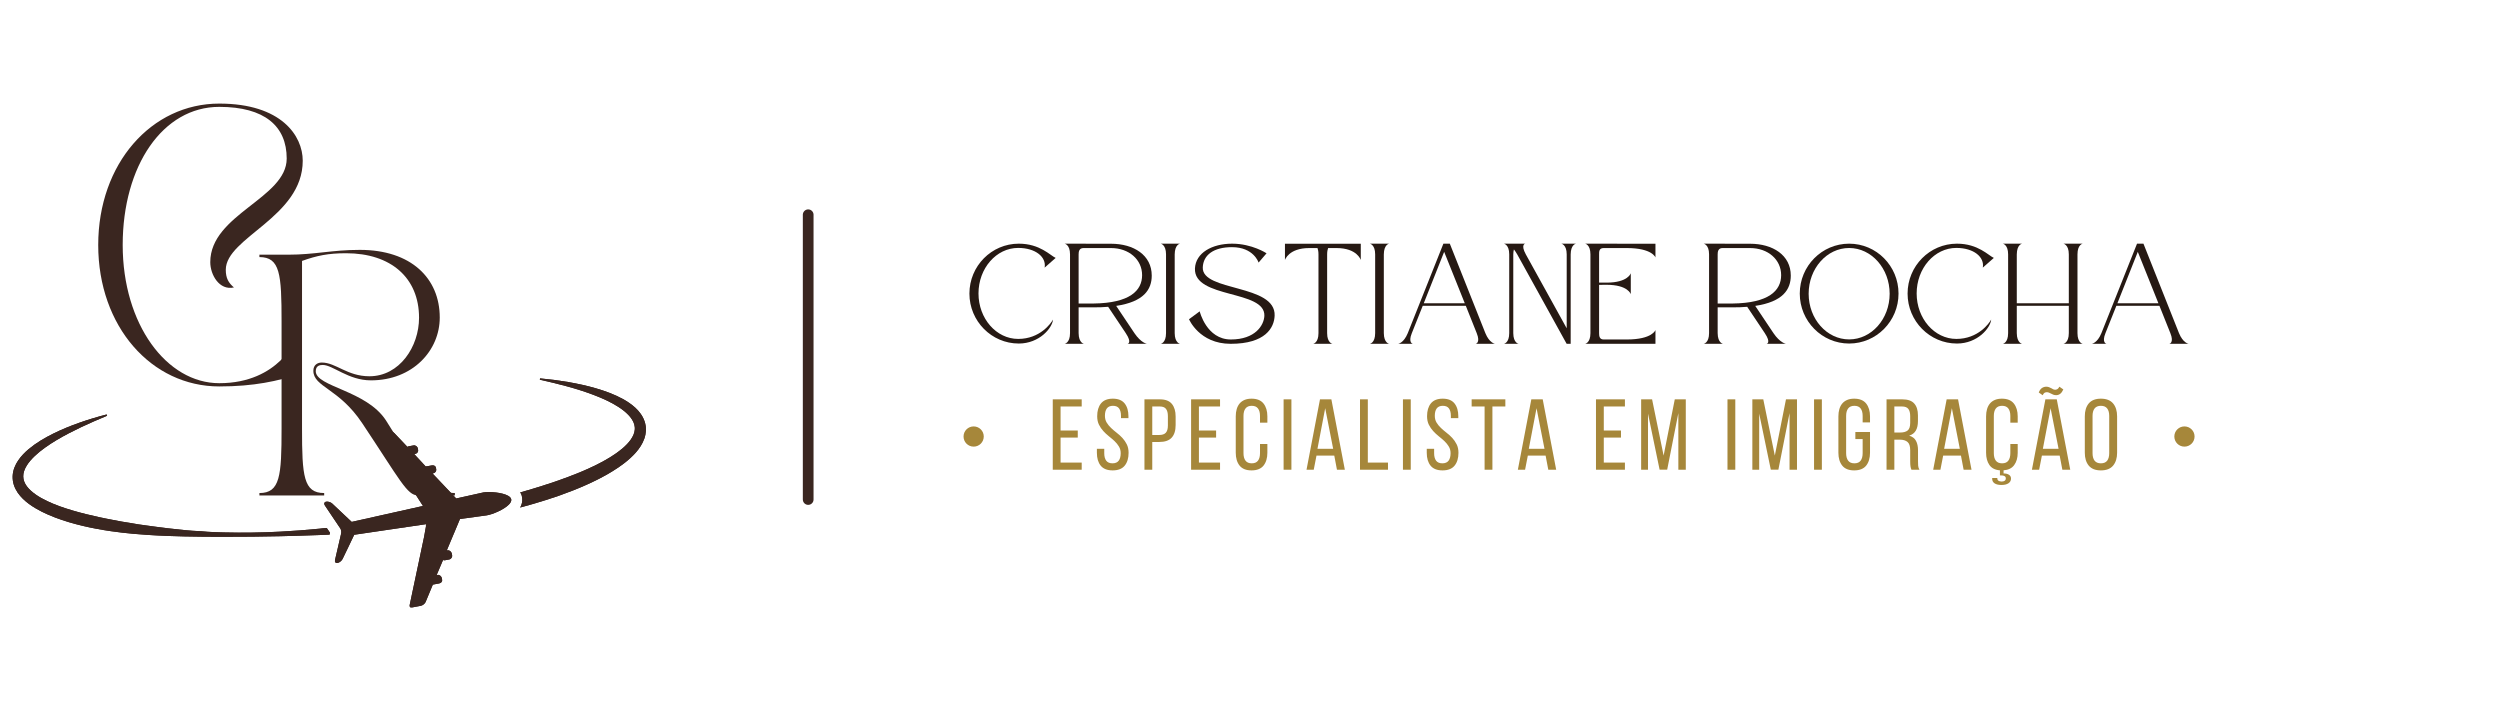 <svg xmlns="http://www.w3.org/2000/svg" xmlns:xlink="http://www.w3.org/1999/xlink" width="700" zoomAndPan="magnify" viewBox="0 0 525 150" height="200" preserveAspectRatio="xMidYMid meet" version="1.0"><defs><g/><clipPath id="15b740c152"><path d="M 42 109 L 43 109 L 43 110 L 42 110 Z M 42 109 " clip-rule="nonzero"/></clipPath><clipPath id="e67820fb36"><path d="M 6.938 65.32 L 136.699 82.469 L 129.727 135.223 L -0.035 118.074 Z M 6.938 65.32 " clip-rule="nonzero"/></clipPath><clipPath id="4ec84ae11f"><path d="M 6.938 65.32 L 136.699 82.469 L 129.727 135.223 L -0.035 118.074 Z M 6.938 65.32 " clip-rule="nonzero"/></clipPath><clipPath id="22850fa760"><path d="M 109 79 L 136 79 L 136 107 L 109 107 Z M 109 79 " clip-rule="nonzero"/></clipPath><clipPath id="07673c6d7a"><path d="M 6.938 65.32 L 136.699 82.469 L 129.727 135.223 L -0.035 118.074 Z M 6.938 65.32 " clip-rule="nonzero"/></clipPath><clipPath id="ba52e36608"><path d="M 6.938 65.32 L 136.699 82.469 L 129.727 135.223 L -0.035 118.074 Z M 6.938 65.32 " clip-rule="nonzero"/></clipPath><clipPath id="5af4ae6a27"><path d="M 112.254 79.238 L 136.844 82.488 L 133.207 110.02 L 108.617 106.77 Z M 112.254 79.238 " clip-rule="nonzero"/></clipPath><clipPath id="4b74de2cf4"><path d="M 112.254 79.238 L 136.711 82.469 L 133.074 110 L 108.617 106.77 Z M 112.254 79.238 " clip-rule="nonzero"/></clipPath><clipPath id="06e4831b88"><path d="M 2 87 L 70 87 L 70 113 L 2 113 Z M 2 87 " clip-rule="nonzero"/></clipPath><clipPath id="e9fe42497b"><path d="M 6.938 65.32 L 136.699 82.469 L 129.727 135.223 L -0.035 118.074 Z M 6.938 65.32 " clip-rule="nonzero"/></clipPath><clipPath id="cb67a7be39"><path d="M 6.938 65.32 L 136.699 82.469 L 129.727 135.223 L -0.035 118.074 Z M 6.938 65.32 " clip-rule="nonzero"/></clipPath><clipPath id="ddcc814f29"><path d="M 109 79 L 136 79 L 136 107 L 109 107 Z M 109 79 " clip-rule="nonzero"/></clipPath><clipPath id="ccedbf9579"><path d="M 6.938 65.32 L 136.699 82.469 L 129.727 135.223 L -0.035 118.074 Z M 6.938 65.32 " clip-rule="nonzero"/></clipPath><clipPath id="c6818ceef9"><path d="M 6.938 65.32 L 136.699 82.469 L 129.727 135.223 L -0.035 118.074 Z M 6.938 65.32 " clip-rule="nonzero"/></clipPath><clipPath id="ab6f8d91a9"><path d="M 112.254 79.238 L 136.844 82.488 L 133.207 110.02 L 108.617 106.77 Z M 112.254 79.238 " clip-rule="nonzero"/></clipPath><clipPath id="0c8bbc1543"><path d="M 112.254 79.238 L 136.711 82.469 L 133.074 110 L 108.617 106.77 Z M 112.254 79.238 " clip-rule="nonzero"/></clipPath><clipPath id="7e233eaa28"><path d="M 2 87 L 70 87 L 70 113 L 2 113 Z M 2 87 " clip-rule="nonzero"/></clipPath><clipPath id="46f288634c"><path d="M 6.938 65.32 L 136.699 82.469 L 129.727 135.223 L -0.035 118.074 Z M 6.938 65.32 " clip-rule="nonzero"/></clipPath><clipPath id="1f00037736"><path d="M 6.938 65.32 L 136.699 82.469 L 129.727 135.223 L -0.035 118.074 Z M 6.938 65.32 " clip-rule="nonzero"/></clipPath><clipPath id="ed880a57f1"><path d="M 88 129 L 89 129 L 89 130 L 88 130 Z M 88 129 " clip-rule="nonzero"/></clipPath><clipPath id="12f99f8b00"><path d="M 6.938 65.32 L 136.699 82.469 L 129.727 135.223 L -0.035 118.074 Z M 6.938 65.32 " clip-rule="nonzero"/></clipPath><clipPath id="7eac2b7367"><path d="M 6.938 65.32 L 136.699 82.469 L 129.727 135.223 L -0.035 118.074 Z M 6.938 65.32 " clip-rule="nonzero"/></clipPath><clipPath id="910ee5123f"><path d="M 88.492 129.402 L 88.758 129.438 L 88.723 129.707 L 88.457 129.672 Z M 88.492 129.402 " clip-rule="nonzero"/></clipPath><clipPath id="5b0ecf445b"><path d="M 88.492 129.402 L 88.758 129.438 L 88.742 129.555 L 88.477 129.52 Z M 88.492 129.402 " clip-rule="nonzero"/></clipPath><clipPath id="e8eb707e5d"><path d="M 68 90 L 108 90 L 108 128 L 68 128 Z M 68 90 " clip-rule="nonzero"/></clipPath><clipPath id="74d0a29cd0"><path d="M 6.938 65.32 L 136.699 82.469 L 129.727 135.223 L -0.035 118.074 Z M 6.938 65.32 " clip-rule="nonzero"/></clipPath><clipPath id="8dfc5b791c"><path d="M 6.938 65.32 L 136.699 82.469 L 129.727 135.223 L -0.035 118.074 Z M 6.938 65.32 " clip-rule="nonzero"/></clipPath><clipPath id="bd84569cdb"><path d="M 202.344 89.547 L 206.59 89.547 L 206.59 93.793 L 202.344 93.793 Z M 202.344 89.547 " clip-rule="nonzero"/></clipPath><clipPath id="5ce8d9439e"><path d="M 204.469 89.547 C 203.293 89.547 202.344 90.496 202.344 91.668 C 202.344 92.844 203.293 93.793 204.469 93.793 C 205.641 93.793 206.59 92.844 206.59 91.668 C 206.59 90.496 205.641 89.547 204.469 89.547 Z M 204.469 89.547 " clip-rule="nonzero"/></clipPath><clipPath id="287013cfaa"><path d="M 456.609 89.547 L 460.859 89.547 L 460.859 93.793 L 456.609 93.793 Z M 456.609 89.547 " clip-rule="nonzero"/></clipPath><clipPath id="63ddb43b09"><path d="M 458.734 89.547 C 457.562 89.547 456.609 90.496 456.609 91.668 C 456.609 92.844 457.562 93.793 458.734 93.793 C 459.906 93.793 460.859 92.844 460.859 91.668 C 460.859 90.496 459.906 89.547 458.734 89.547 Z M 458.734 89.547 " clip-rule="nonzero"/></clipPath></defs><path stroke-linecap="round" transform="matrix(0, -0.75, 0.75, 0, 168.594, 106.025)" fill="none" stroke-linejoin="miter" d="M 1.503 1.5 L 81.237 1.5 " stroke="#3a2620" stroke-width="3" stroke-opacity="1" stroke-miterlimit="4"/><g fill="#3a2620" fill-opacity="1"><g transform="translate(17.2, 80.012)"><g><path d="M 28.844 1.141 C 36.152 1.141 41.18 0 45.75 -1.484 L 45.75 -9.137 L 45.121 -9.137 C 45.121 -9.137 41.523 0.457 28.844 0.457 C 17.82 0.457 8.566 -11.879 8.566 -28.559 C 8.566 -45.234 17.02 -57.57 28.844 -57.57 C 38.379 -57.57 43.008 -53.516 43.008 -46.719 C 43.008 -38.379 26.957 -35.012 26.957 -24.957 C 26.957 -22.332 28.844 -18.961 31.926 -19.648 C 30.785 -20.617 30.215 -21.59 30.215 -23.359 C 30.215 -30.156 46.375 -34.383 46.375 -46.262 C 46.375 -51.461 41.922 -58.258 28.844 -58.258 C 14.621 -58.258 3.426 -45.691 3.426 -28.559 C 3.426 -11.422 14.621 1.141 28.844 1.141 Z M 28.844 1.141 "/></g></g></g><g fill="#3a2620" fill-opacity="1"><g transform="translate(52.961, 104.043)"><g><path d="M 1.516 0 L 15.117 0 L 15.117 -0.504 C 10.77 -0.504 10.465 -4.094 10.465 -14.055 L 10.465 -49.246 C 13.551 -50.359 15.977 -50.863 19.719 -50.863 C 29.121 -50.863 35.039 -45.707 35.039 -37.312 C 35.039 -31.246 30.941 -25.027 24.621 -25.027 C 19.922 -25.027 17.594 -27.91 14.613 -27.91 C 13.703 -27.91 12.844 -27.402 12.844 -26.191 C 12.844 -22.754 18.203 -22.551 23.105 -15.168 C 31.094 -3.184 32.512 0 34.836 0 L 42.57 0 L 42.57 -0.504 C 36.809 -0.504 32.105 -9.504 28.113 -15.723 C 24.016 -22.094 13.348 -22.801 13.348 -26.09 C 13.348 -27.25 14.207 -27.402 14.812 -27.402 C 16.938 -27.402 20.172 -24.168 24.926 -24.168 C 33.723 -24.168 39.387 -30.438 39.387 -37.363 C 39.387 -45.605 33.371 -51.57 22.602 -51.57 C 16.734 -51.57 13.145 -50.559 7.586 -50.559 L 1.516 -50.559 L 1.516 -50.055 C 5.863 -50.055 6.168 -46.465 6.168 -36.504 L 6.168 -14.055 C 6.168 -4.094 5.863 -0.504 1.516 -0.504 Z M 1.516 0 "/></g></g></g><g clip-path="url(#15b740c152)"><g clip-path="url(#e67820fb36)"><g clip-path="url(#4ec84ae11f)"><path fill="#3a2620" d="M 42.102 109.281 L 42.105 109.281 C 42.105 109.273 42.105 109.266 42.105 109.258 L 42.102 109.254 C 42.102 109.266 42.102 109.273 42.102 109.281 " fill-opacity="1" fill-rule="nonzero"/></g></g></g><g clip-path="url(#22850fa760)"><g clip-path="url(#07673c6d7a)"><g clip-path="url(#ba52e36608)"><g clip-path="url(#5af4ae6a27)"><g clip-path="url(#4b74de2cf4)"><path fill="#3a2620" d="M 109.23 103.41 C 109.234 103.414 109.238 103.418 109.242 103.422 C 109.289 103.496 109.32 103.562 109.387 103.641 C 109.574 103.977 109.621 104.305 109.66 104.621 C 109.738 105.23 109.609 105.793 109.371 106.309 C 109.332 106.398 109.273 106.484 109.227 106.57 C 109.223 106.574 109.219 106.578 109.219 106.582 C 109.23 106.578 109.238 106.578 109.25 106.574 C 109.484 106.512 109.715 106.449 109.949 106.387 C 110.668 106.191 111.387 105.992 112.102 105.781 C 113.945 105.246 115.777 104.664 117.594 104.023 C 119.477 103.348 121.352 102.625 123.191 101.793 C 125.031 100.965 126.848 100.059 128.594 98.98 C 129.469 98.441 130.328 97.867 131.156 97.223 C 131.98 96.578 132.777 95.871 133.504 95.055 C 133.867 94.645 134.207 94.203 134.512 93.723 C 134.82 93.242 135.09 92.719 135.293 92.152 C 135.496 91.586 135.625 90.969 135.641 90.34 C 135.648 90.184 135.645 90.023 135.633 89.867 L 135.625 89.75 L 135.613 89.621 L 135.586 89.402 C 135.535 89.086 135.465 88.781 135.363 88.488 C 135.168 87.902 134.879 87.367 134.539 86.891 C 134.203 86.414 133.82 85.996 133.414 85.621 C 132.602 84.879 131.711 84.293 130.801 83.789 C 128.977 82.793 127.066 82.105 125.141 81.543 C 123.215 80.98 121.262 80.566 119.305 80.223 C 117.348 79.887 115.379 79.633 113.41 79.457 L 113.367 79.742 C 115.293 80.168 117.207 80.621 119.102 81.145 C 120.992 81.66 122.859 82.25 124.672 82.938 C 125.578 83.285 126.473 83.656 127.34 84.066 C 128.203 84.477 129.047 84.926 129.832 85.43 C 130.613 85.934 131.348 86.492 131.953 87.125 C 132.551 87.75 133.016 88.449 133.203 89.16 C 133.25 89.336 133.281 89.52 133.297 89.688 L 133.309 89.84 L 133.309 89.961 C 133.309 90.051 133.305 90.137 133.301 90.227 C 133.27 90.582 133.18 90.941 133.031 91.297 C 132.738 92.008 132.227 92.695 131.617 93.324 C 131.008 93.961 130.301 94.543 129.547 95.078 C 128.793 95.617 128 96.117 127.176 96.586 C 125.527 97.516 123.789 98.336 122.016 99.082 C 120.238 99.82 118.422 100.508 116.586 101.133 C 115.668 101.441 114.746 101.754 113.816 102.043 C 113.293 102.211 112.766 102.371 112.234 102.531 C 111.832 102.652 111.426 102.773 111.023 102.895 C 110.473 103.055 109.926 103.215 109.371 103.371 C 109.367 103.371 109.363 103.371 109.359 103.375 C 109.316 103.383 109.273 103.398 109.23 103.41 " fill-opacity="1" fill-rule="nonzero"/></g></g></g></g></g><g clip-path="url(#06e4831b88)"><g clip-path="url(#e9fe42497b)"><g clip-path="url(#cb67a7be39)"><path fill="#3a2620" d="M 2.652 99.996 C 2.629 100.617 2.719 101.25 2.906 101.84 C 3.098 102.43 3.383 102.973 3.711 103.457 C 4.379 104.426 5.207 105.18 6.07 105.82 C 6.938 106.461 7.848 106.988 8.773 107.457 C 9.699 107.93 10.648 108.324 11.602 108.691 C 13.508 109.414 15.449 109.98 17.406 110.441 C 18.383 110.672 19.363 110.883 20.348 111.062 C 21.332 111.25 22.32 111.41 23.309 111.551 C 24.852 111.777 26.395 111.953 27.941 112.094 C 28.945 112.188 29.949 112.262 30.949 112.328 C 32.363 112.422 33.777 112.492 35.191 112.547 C 37.559 112.637 39.922 112.684 42.285 112.707 C 43.242 112.715 44.199 112.723 45.156 112.727 C 45.793 112.73 46.43 112.73 47.066 112.73 C 51.016 112.734 54.969 112.695 58.918 112.605 C 61.559 112.539 64.219 112.469 66.859 112.367 C 67.633 112.34 68.352 112.297 69.203 112.273 L 69.207 112.266 L 69.297 111.871 L 68.617 110.875 C 68.09 110.883 67.523 110.969 67.055 111.031 L 67.055 111.023 C 64.359 111.293 61.617 111.504 58.902 111.641 C 54.969 111.844 51.016 111.91 47.082 111.809 C 46.949 111.805 46.809 111.801 46.676 111.797 C 46.535 111.793 46.395 111.789 46.254 111.785 C 46.113 111.781 45.973 111.777 45.832 111.77 C 45.77 111.77 45.707 111.766 45.645 111.762 C 45.551 111.762 45.48 111.758 45.387 111.754 C 45.289 111.75 45.199 111.746 45.125 111.746 C 44.973 111.734 44.965 111.738 44.898 111.734 C 44.73 111.73 44.547 111.719 44.383 111.715 C 44.379 111.711 44.371 111.711 44.367 111.711 C 44.129 111.699 43.887 111.688 43.645 111.676 C 43.406 111.664 43.168 111.629 42.926 111.617 C 42.688 111.602 42.445 111.586 42.207 111.555 L 42.203 111.555 C 39.891 111.477 37.602 111.211 35.316 110.945 C 33.703 110.762 32.102 110.527 30.5 110.316 L 30.492 110.312 C 29.488 110.18 28.484 110.047 27.492 109.84 L 27.48 109.84 C 26.211 109.672 24.957 109.418 23.707 109.18 C 23.227 109.086 22.75 109 22.273 108.902 C 21.797 108.805 21.32 108.711 20.844 108.605 C 19.898 108.395 18.949 108.184 18.012 107.949 C 16.137 107.477 14.281 106.949 12.492 106.301 C 11.598 105.977 10.723 105.613 9.879 105.211 C 9.039 104.809 8.227 104.359 7.496 103.848 C 6.766 103.332 6.102 102.754 5.629 102.109 C 5.156 101.461 4.887 100.77 4.883 100.043 C 4.871 99.316 5.141 98.551 5.582 97.82 C 6.023 97.09 6.633 96.406 7.301 95.766 C 7.973 95.125 8.715 94.535 9.492 93.98 C 10.266 93.422 11.078 92.902 11.91 92.406 C 13.574 91.414 15.316 90.527 17.086 89.684 C 18.859 88.848 20.668 88.066 22.492 87.309 L 22.398 87.035 C 20.48 87.527 18.578 88.094 16.703 88.758 C 14.828 89.414 12.98 90.168 11.176 91.059 C 9.379 91.957 7.617 92.977 6.012 94.32 C 5.215 94.996 4.453 95.758 3.824 96.684 C 3.508 97.148 3.227 97.652 3.02 98.211 C 2.809 98.766 2.676 99.371 2.652 99.996 " fill-opacity="1" fill-rule="nonzero"/></g></g></g><g clip-path="url(#ddcc814f29)"><g clip-path="url(#ccedbf9579)"><g clip-path="url(#c6818ceef9)"><g clip-path="url(#ab6f8d91a9)"><g clip-path="url(#0c8bbc1543)"><path fill="#3a2620" d="M 109.23 103.41 C 109.234 103.414 109.238 103.418 109.242 103.422 C 109.289 103.496 109.32 103.562 109.387 103.641 C 109.574 103.977 109.621 104.305 109.66 104.621 C 109.738 105.23 109.609 105.793 109.371 106.309 C 109.332 106.398 109.273 106.484 109.227 106.57 C 109.223 106.574 109.219 106.578 109.219 106.582 C 109.23 106.578 109.238 106.578 109.25 106.574 C 109.484 106.512 109.715 106.449 109.949 106.387 C 110.668 106.191 111.387 105.992 112.102 105.781 C 113.945 105.246 115.777 104.664 117.594 104.023 C 119.477 103.348 121.352 102.625 123.191 101.793 C 125.031 100.965 126.848 100.059 128.594 98.98 C 129.469 98.441 130.328 97.867 131.156 97.223 C 131.98 96.578 132.777 95.871 133.504 95.055 C 133.867 94.645 134.207 94.203 134.512 93.723 C 134.82 93.242 135.09 92.719 135.293 92.152 C 135.496 91.586 135.625 90.969 135.641 90.34 C 135.648 90.184 135.645 90.023 135.633 89.867 L 135.625 89.75 L 135.613 89.621 L 135.586 89.402 C 135.535 89.086 135.465 88.781 135.363 88.488 C 135.168 87.902 134.879 87.367 134.539 86.891 C 134.203 86.414 133.82 85.996 133.414 85.621 C 132.602 84.879 131.711 84.293 130.801 83.789 C 128.977 82.793 127.066 82.105 125.141 81.543 C 123.215 80.98 121.262 80.566 119.305 80.223 C 117.348 79.887 115.379 79.633 113.41 79.457 L 113.367 79.742 C 115.293 80.168 117.207 80.621 119.102 81.145 C 120.992 81.66 122.859 82.25 124.672 82.938 C 125.578 83.285 126.473 83.656 127.34 84.066 C 128.203 84.477 129.047 84.926 129.832 85.43 C 130.613 85.934 131.348 86.492 131.953 87.125 C 132.551 87.75 133.016 88.449 133.203 89.16 C 133.25 89.336 133.281 89.52 133.297 89.688 L 133.309 89.84 L 133.309 89.961 C 133.309 90.051 133.305 90.137 133.301 90.227 C 133.27 90.582 133.18 90.941 133.031 91.297 C 132.738 92.008 132.227 92.695 131.617 93.324 C 131.008 93.961 130.301 94.543 129.547 95.078 C 128.793 95.617 128 96.117 127.176 96.586 C 125.527 97.516 123.789 98.336 122.016 99.082 C 120.238 99.82 118.422 100.508 116.586 101.133 C 115.668 101.441 114.746 101.754 113.816 102.043 C 113.293 102.211 112.766 102.371 112.234 102.531 C 111.832 102.652 111.426 102.773 111.023 102.895 C 110.473 103.055 109.926 103.215 109.371 103.371 C 109.367 103.371 109.363 103.371 109.359 103.375 C 109.316 103.383 109.273 103.398 109.23 103.41 " fill-opacity="1" fill-rule="nonzero"/></g></g></g></g></g><g clip-path="url(#7e233eaa28)"><g clip-path="url(#46f288634c)"><g clip-path="url(#1f00037736)"><path fill="#3a2620" d="M 2.652 99.996 C 2.629 100.617 2.719 101.25 2.906 101.84 C 3.098 102.43 3.383 102.973 3.711 103.457 C 4.379 104.426 5.207 105.18 6.07 105.82 C 6.938 106.461 7.848 106.988 8.773 107.457 C 9.699 107.93 10.648 108.324 11.602 108.691 C 13.508 109.414 15.449 109.98 17.406 110.441 C 18.383 110.672 19.363 110.883 20.348 111.062 C 21.332 111.25 22.32 111.41 23.309 111.551 C 24.852 111.777 26.395 111.953 27.941 112.094 C 28.945 112.188 29.949 112.262 30.949 112.328 C 32.363 112.422 33.777 112.492 35.191 112.547 C 37.559 112.637 39.922 112.684 42.285 112.707 C 43.242 112.715 44.199 112.723 45.156 112.727 C 45.793 112.73 46.43 112.73 47.066 112.73 C 51.016 112.734 54.969 112.695 58.918 112.605 C 61.559 112.539 64.219 112.469 66.859 112.367 C 67.633 112.34 68.352 112.297 69.203 112.273 L 69.207 112.266 L 69.297 111.871 L 68.617 110.875 C 68.09 110.883 67.551 110.977 67.016 111.031 C 64.309 111.297 61.598 111.508 58.883 111.645 C 54.949 111.848 51.012 111.914 47.078 111.809 C 46.801 111.805 46.527 111.797 46.25 111.785 C 46.109 111.781 45.973 111.777 45.832 111.77 C 45.77 111.77 45.707 111.766 45.645 111.762 C 45.551 111.762 45.453 111.758 45.359 111.754 C 45.266 111.75 45.176 111.746 45.082 111.742 C 45.012 111.738 44.941 111.738 44.871 111.73 C 44.703 111.727 44.535 111.719 44.367 111.711 C 44.367 111.711 44.363 111.711 44.359 111.711 C 44.121 111.699 43.883 111.688 43.641 111.676 C 43.402 111.66 43.164 111.629 42.926 111.617 C 42.688 111.602 42.445 111.586 42.207 111.555 L 42.203 111.555 C 39.891 111.477 37.602 111.211 35.316 110.945 C 33.703 110.762 32.102 110.527 30.5 110.316 L 30.492 110.312 C 29.488 110.18 28.484 110.047 27.492 109.84 L 27.48 109.84 C 26.211 109.672 24.957 109.418 23.707 109.18 C 23.227 109.086 22.75 109 22.273 108.902 C 21.797 108.805 21.32 108.711 20.844 108.605 C 19.898 108.395 18.949 108.184 18.012 107.949 C 16.137 107.477 14.281 106.949 12.492 106.301 C 11.598 105.977 10.723 105.613 9.879 105.211 C 9.039 104.809 8.227 104.359 7.496 103.848 C 6.766 103.332 6.102 102.754 5.629 102.109 C 5.156 101.461 4.887 100.77 4.883 100.043 C 4.871 99.316 5.141 98.551 5.582 97.82 C 6.023 97.09 6.633 96.406 7.301 95.766 C 7.973 95.125 8.715 94.535 9.492 93.98 C 10.266 93.422 11.078 92.902 11.91 92.406 C 13.574 91.414 15.316 90.527 17.086 89.684 C 18.859 88.848 20.668 88.066 22.492 87.309 L 22.398 87.035 C 20.48 87.527 18.578 88.094 16.703 88.758 C 14.828 89.414 12.98 90.168 11.176 91.059 C 9.379 91.957 7.617 92.977 6.012 94.32 C 5.215 94.996 4.453 95.758 3.824 96.684 C 3.508 97.148 3.227 97.652 3.02 98.211 C 2.809 98.766 2.676 99.371 2.652 99.996 " fill-opacity="1" fill-rule="nonzero"/></g></g></g><g clip-path="url(#ed880a57f1)"><g clip-path="url(#12f99f8b00)"><g clip-path="url(#7eac2b7367)"><g clip-path="url(#910ee5123f)"><g clip-path="url(#5b0ecf445b)"><path fill="#3a2620" d="M 88.504 129.504 C 88.504 129.508 88.504 129.512 88.504 129.512 C 88.504 129.516 88.504 129.52 88.504 129.523 L 88.535 129.516 C 88.527 129.512 88.516 129.508 88.504 129.504 " fill-opacity="1" fill-rule="nonzero"/></g></g></g></g></g><g clip-path="url(#e8eb707e5d)"><g clip-path="url(#74d0a29cd0)"><g clip-path="url(#8dfc5b791c)"><path fill="#3a2620" d="M 68.215 106.133 L 69.75 108.422 L 70.168 109.043 L 71.188 110.562 L 71.508 111.043 C 71.602 111.18 71.691 111.668 71.656 111.832 L 71.594 112.152 C 71.598 112.148 71.613 112.152 71.613 112.148 L 71.613 112.156 L 71.074 114.473 L 71.074 114.477 L 70.352 117.598 C 70.254 118.016 70.492 118.297 70.883 118.227 C 71.277 118.152 71.754 117.773 71.941 117.387 L 73.406 114.348 L 73.406 114.344 L 74.383 112.301 L 78.242 111.73 L 78.523 111.691 L 78.527 111.688 L 89.516 110.07 L 89.426 110.465 L 89.43 110.473 L 89.461 110.48 L 89.035 112.855 L 89.031 112.867 L 86.043 126.992 C 85.98 127.289 86.043 127.531 86.27 127.562 L 86.281 127.562 C 86.371 127.574 86.473 127.574 86.582 127.555 L 88.348 127.223 C 88.758 127.148 89.227 126.781 89.387 126.395 L 90.902 122.75 C 91.008 122.773 91.105 122.73 91.219 122.707 L 91.992 122.562 L 92.203 122.527 C 92.613 122.449 92.922 122.148 92.844 121.738 L 92.789 121.438 C 92.766 121.305 92.703 121.18 92.621 121.066 C 92.438 120.836 92.148 120.68 91.871 120.73 L 91.691 120.762 L 93.039 117.598 C 93.141 117.625 93.262 117.688 93.371 117.668 L 93.777 117.59 L 94.328 117.488 C 94.738 117.414 95.02 117.004 94.945 116.594 L 94.891 116.293 C 94.84 116.027 94.641 115.766 94.391 115.637 C 94.262 115.57 94.113 115.539 93.973 115.566 L 93.824 115.59 L 95.324 112.012 L 95.395 111.852 L 96.445 109.344 L 96.594 108.988 L 102.113 108.238 L 102.16 108.234 C 103.43 108.043 105.793 107.031 106.848 105.977 C 107.207 105.613 107.414 105.246 107.371 104.906 C 107.332 104.586 107.074 104.32 106.688 104.105 C 105.445 103.406 102.844 103.207 101.543 103.402 C 101.52 103.406 99.5 103.852 96.551 104.512 C 96.453 104.535 96.355 104.555 96.258 104.578 C 96.109 104.609 95.957 104.645 95.805 104.68 L 95.625 104.492 L 95.512 104.371 L 93.902 102.668 L 90.832 99.43 L 90.98 99.402 C 91.391 99.324 91.68 98.941 91.602 98.531 L 91.547 98.234 C 91.473 97.824 91.082 97.656 90.672 97.734 L 89.715 97.91 C 89.605 97.93 89.492 97.902 89.406 97.965 L 86.992 95.363 L 87.172 95.332 C 87.582 95.254 87.879 94.891 87.801 94.48 L 87.746 94.18 C 87.672 93.77 87.25 93.457 86.836 93.535 L 85.852 93.719 C 85.742 93.738 85.641 93.785 85.555 93.844 L 82.836 90.977 C 82.547 90.676 81.969 90.453 81.559 90.531 L 79.797 90.859 C 79.383 90.934 79.238 91.316 79.465 91.668 L 86.957 103.348 L 88.469 105.699 L 88.82 106.25 C 88.602 106.301 88.383 106.348 88.164 106.398 C 82.184 107.734 76 109.121 73.859 109.598 L 72.289 108.121 L 70.512 106.445 L 69.777 105.754 C 69.465 105.461 68.887 105.277 68.496 105.352 C 68.102 105.422 67.977 105.773 68.215 106.133 " fill-opacity="1" fill-rule="nonzero"/><path fill="#3a2620" d="M 68.215 106.133 L 69.75 108.422 L 70.168 109.043 L 71.188 110.562 L 71.508 111.043 C 71.602 111.18 71.703 111.672 71.668 111.832 L 71.613 112.148 L 71.613 112.156 L 71.074 114.473 L 71.074 114.477 L 70.352 117.598 C 70.254 118.016 70.492 118.297 70.883 118.227 C 71.277 118.152 71.754 117.773 71.941 117.387 L 73.406 114.348 L 73.406 114.344 L 74.383 112.301 L 78.242 111.73 L 78.523 111.691 L 78.527 111.688 L 89.516 110.07 L 89.426 110.465 L 89.43 110.473 L 89.461 110.48 L 89.035 112.855 L 89.031 112.867 L 86.043 126.992 C 85.98 127.289 86.043 127.531 86.27 127.562 L 86.281 127.562 C 86.371 127.574 86.473 127.574 86.582 127.555 L 88.348 127.223 C 88.758 127.148 89.227 126.781 89.387 126.395 L 90.902 122.75 C 91.008 122.773 91.105 122.73 91.219 122.707 L 91.992 122.562 L 92.203 122.527 C 92.613 122.449 92.922 122.148 92.844 121.738 L 92.789 121.438 C 92.766 121.305 92.703 121.18 92.621 121.066 C 92.438 120.836 92.148 120.68 91.871 120.73 L 91.691 120.762 L 93.039 117.598 C 93.141 117.625 93.262 117.688 93.371 117.668 L 93.777 117.59 L 94.328 117.488 C 94.738 117.414 95.02 117.004 94.945 116.594 L 94.891 116.293 C 94.84 116.027 94.641 115.766 94.391 115.637 C 94.262 115.57 94.113 115.539 93.973 115.566 L 93.824 115.59 L 95.324 112.012 L 95.395 111.852 L 96.445 109.344 L 96.594 108.988 L 102.113 108.238 L 102.16 108.234 C 103.43 108.043 105.793 107.031 106.848 105.977 C 107.207 105.613 107.414 105.246 107.371 104.906 C 107.332 104.586 107.074 104.32 106.688 104.105 C 105.445 103.406 102.844 103.207 101.543 103.402 C 101.52 103.406 99.5 103.852 96.551 104.512 C 96.453 104.535 96.355 104.555 96.258 104.578 C 96.109 104.609 95.957 104.645 95.805 104.68 L 95.625 104.492 L 95.512 104.371 L 93.902 102.668 L 90.832 99.43 L 90.98 99.402 C 91.391 99.324 91.68 98.941 91.602 98.531 L 91.547 98.234 C 91.473 97.824 91.082 97.656 90.672 97.734 L 89.715 97.91 C 89.605 97.93 89.492 97.902 89.406 97.965 L 86.992 95.363 L 87.172 95.332 C 87.582 95.254 87.879 94.891 87.801 94.48 L 87.746 94.18 C 87.672 93.77 87.25 93.457 86.836 93.535 L 85.852 93.719 C 85.742 93.738 85.641 93.785 85.555 93.844 L 82.836 90.977 C 82.547 90.676 81.969 90.453 81.559 90.531 L 79.797 90.859 C 79.383 90.934 79.238 91.316 79.465 91.668 L 86.957 103.348 L 88.469 105.699 L 88.82 106.25 C 88.602 106.301 88.383 106.348 88.164 106.398 C 82.184 107.734 76 109.121 73.859 109.598 L 72.289 108.121 L 70.512 106.445 L 69.777 105.754 C 69.465 105.461 68.887 105.277 68.496 105.352 C 68.102 105.422 67.977 105.773 68.215 106.133 " fill-opacity="1" fill-rule="nonzero"/></g></g></g><g clip-path="url(#bd84569cdb)"><g clip-path="url(#5ce8d9439e)"><path fill="#a6873a" d="M 202.344 89.547 L 206.59 89.547 L 206.59 93.793 L 202.344 93.793 Z M 202.344 89.547 " fill-opacity="1" fill-rule="nonzero"/></g></g><g clip-path="url(#287013cfaa)"><g clip-path="url(#63ddb43b09)"><path fill="#a6873a" d="M 456.609 89.547 L 460.859 89.547 L 460.859 93.793 L 456.609 93.793 Z M 456.609 89.547 " fill-opacity="1" fill-rule="nonzero"/></g></g><g fill="#a6873a" fill-opacity="1"><g transform="translate(220.236, 98.642)"><g><path d="M 6.094 -8.234 L 6.094 -6.75 L 2.484 -6.75 L 2.484 -1.5 L 6.922 -1.5 L 6.922 0 L 0.844 0 L 0.844 -14.781 L 6.922 -14.781 L 6.922 -13.281 L 2.484 -13.281 L 2.484 -8.234 Z M 6.094 -8.234 "/></g></g></g><g fill="#a6873a" fill-opacity="1"><g transform="translate(229.737, 98.642)"><g><path d="M 3.953 -14.922 C 5.078 -14.922 5.906 -14.586 6.438 -13.922 C 6.969 -13.254 7.234 -12.359 7.234 -11.234 L 7.234 -10.828 L 5.672 -10.828 L 5.672 -11.312 C 5.672 -11.988 5.535 -12.508 5.266 -12.875 C 5.004 -13.238 4.578 -13.422 3.984 -13.422 C 3.398 -13.422 2.973 -13.238 2.703 -12.875 C 2.43 -12.508 2.297 -11.992 2.297 -11.328 C 2.297 -10.785 2.422 -10.305 2.672 -9.891 C 2.922 -9.484 3.227 -9.109 3.594 -8.766 C 3.957 -8.422 4.352 -8.082 4.781 -7.75 C 5.207 -7.426 5.602 -7.066 5.969 -6.672 C 6.332 -6.273 6.641 -5.828 6.891 -5.328 C 7.141 -4.828 7.266 -4.234 7.266 -3.547 C 7.266 -2.422 6.992 -1.523 6.453 -0.859 C 5.91 -0.191 5.066 0.141 3.922 0.141 C 2.785 0.141 1.945 -0.191 1.406 -0.859 C 0.875 -1.523 0.609 -2.422 0.609 -3.547 L 0.609 -4.391 L 2.156 -4.391 L 2.156 -3.469 C 2.156 -2.789 2.297 -2.266 2.578 -1.891 C 2.859 -1.523 3.297 -1.344 3.891 -1.344 C 4.473 -1.344 4.906 -1.523 5.188 -1.891 C 5.469 -2.266 5.609 -2.789 5.609 -3.469 C 5.609 -4.008 5.484 -4.477 5.234 -4.875 C 4.992 -5.281 4.691 -5.656 4.328 -6 C 3.961 -6.344 3.566 -6.68 3.141 -7.016 C 2.723 -7.348 2.332 -7.711 1.969 -8.109 C 1.602 -8.504 1.297 -8.953 1.047 -9.453 C 0.797 -9.953 0.672 -10.547 0.672 -11.234 C 0.672 -12.367 0.938 -13.266 1.469 -13.922 C 2.008 -14.586 2.836 -14.922 3.953 -14.922 Z M 3.953 -14.922 "/></g></g></g><g fill="#a6873a" fill-opacity="1"><g transform="translate(239.491, 98.642)"><g><path d="M 4.078 -14.781 C 5.242 -14.781 6.086 -14.457 6.609 -13.812 C 7.129 -13.176 7.391 -12.297 7.391 -11.172 L 7.391 -9.391 C 7.391 -8.211 7.109 -7.32 6.547 -6.719 C 5.992 -6.125 5.129 -5.828 3.953 -5.828 L 2.484 -5.828 L 2.484 0 L 0.844 0 L 0.844 -14.781 Z M 3.953 -7.297 C 4.566 -7.297 5.02 -7.445 5.312 -7.75 C 5.613 -8.062 5.766 -8.57 5.766 -9.281 L 5.766 -11.25 C 5.766 -11.926 5.633 -12.43 5.375 -12.766 C 5.113 -13.109 4.68 -13.281 4.078 -13.281 L 2.484 -13.281 L 2.484 -7.297 Z M 3.953 -7.297 "/></g></g></g><g fill="#a6873a" fill-opacity="1"><g transform="translate(249.288, 98.642)"><g><path d="M 6.094 -8.234 L 6.094 -6.75 L 2.484 -6.75 L 2.484 -1.5 L 6.922 -1.5 L 6.922 0 L 0.844 0 L 0.844 -14.781 L 6.922 -14.781 L 6.922 -13.281 L 2.484 -13.281 L 2.484 -8.234 Z M 6.094 -8.234 "/></g></g></g><g fill="#a6873a" fill-opacity="1"><g transform="translate(258.789, 98.642)"><g><path d="M 4.031 -14.922 C 5.164 -14.922 6.004 -14.582 6.547 -13.906 C 7.086 -13.227 7.359 -12.328 7.359 -11.203 L 7.359 -9.875 L 5.812 -9.875 L 5.812 -11.297 C 5.812 -11.973 5.672 -12.492 5.391 -12.859 C 5.117 -13.234 4.68 -13.422 4.078 -13.422 C 3.484 -13.422 3.047 -13.234 2.766 -12.859 C 2.484 -12.492 2.344 -11.973 2.344 -11.297 L 2.344 -3.484 C 2.344 -2.805 2.484 -2.281 2.766 -1.906 C 3.047 -1.531 3.484 -1.344 4.078 -1.344 C 4.68 -1.344 5.117 -1.531 5.391 -1.906 C 5.672 -2.281 5.812 -2.805 5.812 -3.484 L 5.812 -5.406 L 7.359 -5.406 L 7.359 -3.562 C 7.359 -2.438 7.086 -1.535 6.547 -0.859 C 6.004 -0.191 5.164 0.141 4.031 0.141 C 2.906 0.141 2.07 -0.191 1.531 -0.859 C 0.988 -1.535 0.719 -2.438 0.719 -3.562 L 0.719 -11.203 C 0.719 -11.766 0.785 -12.273 0.922 -12.734 C 1.055 -13.191 1.258 -13.582 1.531 -13.906 C 1.801 -14.227 2.145 -14.477 2.562 -14.656 C 2.977 -14.832 3.469 -14.922 4.031 -14.922 Z M 4.031 -14.922 "/></g></g></g><g fill="#a6873a" fill-opacity="1"><g transform="translate(268.712, 98.642)"><g><path d="M 2.484 -14.781 L 2.484 0 L 0.844 0 L 0.844 -14.781 Z M 2.484 -14.781 "/></g></g></g><g fill="#a6873a" fill-opacity="1"><g transform="translate(273.948, 98.642)"><g><path d="M 2.516 -2.969 L 1.938 0 L 0.422 0 L 3.25 -14.781 L 5.641 -14.781 L 8.469 0 L 6.812 0 L 6.25 -2.969 Z M 2.719 -4.391 L 6.016 -4.391 L 4.344 -12.922 Z M 2.719 -4.391 "/></g></g></g><g fill="#a6873a" fill-opacity="1"><g transform="translate(284.758, 98.642)"><g><path d="M 0.844 0 L 0.844 -14.781 L 2.484 -14.781 L 2.484 -1.5 L 6.719 -1.5 L 6.719 0 Z M 0.844 0 "/></g></g></g><g fill="#a6873a" fill-opacity="1"><g transform="translate(293.774, 98.642)"><g><path d="M 2.484 -14.781 L 2.484 0 L 0.844 0 L 0.844 -14.781 Z M 2.484 -14.781 "/></g></g></g><g fill="#a6873a" fill-opacity="1"><g transform="translate(299.01, 98.642)"><g><path d="M 3.953 -14.922 C 5.078 -14.922 5.906 -14.586 6.438 -13.922 C 6.969 -13.254 7.234 -12.359 7.234 -11.234 L 7.234 -10.828 L 5.672 -10.828 L 5.672 -11.312 C 5.672 -11.988 5.535 -12.508 5.266 -12.875 C 5.004 -13.238 4.578 -13.422 3.984 -13.422 C 3.398 -13.422 2.973 -13.238 2.703 -12.875 C 2.43 -12.508 2.297 -11.992 2.297 -11.328 C 2.297 -10.785 2.422 -10.305 2.672 -9.891 C 2.922 -9.484 3.227 -9.109 3.594 -8.766 C 3.957 -8.422 4.352 -8.082 4.781 -7.75 C 5.207 -7.426 5.602 -7.066 5.969 -6.672 C 6.332 -6.273 6.641 -5.828 6.891 -5.328 C 7.141 -4.828 7.266 -4.234 7.266 -3.547 C 7.266 -2.422 6.992 -1.523 6.453 -0.859 C 5.91 -0.191 5.066 0.141 3.922 0.141 C 2.785 0.141 1.945 -0.191 1.406 -0.859 C 0.875 -1.523 0.609 -2.422 0.609 -3.547 L 0.609 -4.391 L 2.156 -4.391 L 2.156 -3.469 C 2.156 -2.789 2.297 -2.266 2.578 -1.891 C 2.859 -1.523 3.297 -1.344 3.891 -1.344 C 4.473 -1.344 4.906 -1.523 5.188 -1.891 C 5.469 -2.266 5.609 -2.789 5.609 -3.469 C 5.609 -4.008 5.484 -4.477 5.234 -4.875 C 4.992 -5.281 4.691 -5.656 4.328 -6 C 3.961 -6.344 3.566 -6.68 3.141 -7.016 C 2.723 -7.348 2.332 -7.711 1.969 -8.109 C 1.602 -8.504 1.297 -8.953 1.047 -9.453 C 0.797 -9.953 0.672 -10.547 0.672 -11.234 C 0.672 -12.367 0.938 -13.266 1.469 -13.922 C 2.008 -14.586 2.836 -14.922 3.953 -14.922 Z M 3.953 -14.922 "/></g></g></g><g fill="#a6873a" fill-opacity="1"><g transform="translate(308.765, 98.642)"><g><path d="M 3 0 L 3 -13.281 L 0.281 -13.281 L 0.281 -14.781 L 7.359 -14.781 L 7.359 -13.281 L 4.641 -13.281 L 4.641 0 Z M 3 0 "/></g></g></g><g fill="#a6873a" fill-opacity="1"><g transform="translate(318.329, 98.642)"><g><path d="M 2.516 -2.969 L 1.938 0 L 0.422 0 L 3.25 -14.781 L 5.641 -14.781 L 8.469 0 L 6.812 0 L 6.25 -2.969 Z M 2.719 -4.391 L 6.016 -4.391 L 4.344 -12.922 Z M 2.719 -4.391 "/></g></g></g><g fill="#a6873a" fill-opacity="1"><g transform="translate(329.139, 98.642)"><g/></g></g><g fill="#a6873a" fill-opacity="1"><g transform="translate(334.312, 98.642)"><g><path d="M 6.094 -8.234 L 6.094 -6.75 L 2.484 -6.75 L 2.484 -1.5 L 6.922 -1.5 L 6.922 0 L 0.844 0 L 0.844 -14.781 L 6.922 -14.781 L 6.922 -13.281 L 2.484 -13.281 L 2.484 -8.234 Z M 6.094 -8.234 "/></g></g></g><g fill="#a6873a" fill-opacity="1"><g transform="translate(343.813, 98.642)"><g><path d="M 6.297 -0.016 L 4.703 -0.016 L 2.266 -11.781 L 2.266 0 L 0.828 0 L 0.828 -14.781 L 3.125 -14.781 L 5.547 -2.969 L 7.891 -14.781 L 10.203 -14.781 L 10.203 0 L 8.641 0 L 8.641 -11.891 Z M 6.297 -0.016 "/></g></g></g><g fill="#a6873a" fill-opacity="1"><g transform="translate(356.755, 98.642)"><g/></g></g><g fill="#a6873a" fill-opacity="1"><g transform="translate(361.928, 98.642)"><g><path d="M 2.484 -14.781 L 2.484 0 L 0.844 0 L 0.844 -14.781 Z M 2.484 -14.781 "/></g></g></g><g fill="#a6873a" fill-opacity="1"><g transform="translate(367.165, 98.642)"><g><path d="M 6.297 -0.016 L 4.703 -0.016 L 2.266 -11.781 L 2.266 0 L 0.828 0 L 0.828 -14.781 L 3.125 -14.781 L 5.547 -2.969 L 7.891 -14.781 L 10.203 -14.781 L 10.203 0 L 8.641 0 L 8.641 -11.891 Z M 6.297 -0.016 "/></g></g></g><g fill="#a6873a" fill-opacity="1"><g transform="translate(380.107, 98.642)"><g><path d="M 2.484 -14.781 L 2.484 0 L 0.844 0 L 0.844 -14.781 Z M 2.484 -14.781 "/></g></g></g><g fill="#a6873a" fill-opacity="1"><g transform="translate(385.344, 98.642)"><g><path d="M 4.031 -14.922 C 5.164 -14.922 6.004 -14.582 6.547 -13.906 C 7.086 -13.227 7.359 -12.328 7.359 -11.203 L 7.359 -9.938 L 5.812 -9.938 L 5.812 -11.297 C 5.812 -11.973 5.672 -12.492 5.391 -12.859 C 5.117 -13.234 4.68 -13.422 4.078 -13.422 C 3.484 -13.422 3.047 -13.234 2.766 -12.859 C 2.484 -12.492 2.344 -11.973 2.344 -11.297 L 2.344 -3.484 C 2.344 -2.805 2.484 -2.281 2.766 -1.906 C 3.047 -1.531 3.484 -1.344 4.078 -1.344 C 4.68 -1.344 5.117 -1.531 5.391 -1.906 C 5.672 -2.281 5.812 -2.805 5.812 -3.484 L 5.812 -6.438 L 4.281 -6.438 L 4.281 -7.922 L 7.359 -7.922 L 7.359 -3.562 C 7.359 -2.438 7.086 -1.535 6.547 -0.859 C 6.004 -0.191 5.164 0.141 4.031 0.141 C 2.906 0.141 2.07 -0.191 1.531 -0.859 C 0.988 -1.535 0.719 -2.438 0.719 -3.562 L 0.719 -11.203 C 0.719 -11.766 0.785 -12.273 0.922 -12.734 C 1.055 -13.191 1.258 -13.582 1.531 -13.906 C 1.801 -14.227 2.145 -14.477 2.562 -14.656 C 2.977 -14.832 3.469 -14.922 4.031 -14.922 Z M 4.031 -14.922 "/></g></g></g><g fill="#a6873a" fill-opacity="1"><g transform="translate(395.33, 98.642)"><g><path d="M 4.141 -14.781 C 5.305 -14.781 6.145 -14.488 6.656 -13.906 C 7.176 -13.332 7.438 -12.5 7.438 -11.406 L 7.438 -10.203 C 7.438 -9.379 7.285 -8.711 6.984 -8.203 C 6.691 -7.703 6.227 -7.352 5.594 -7.156 C 6.27 -6.957 6.75 -6.594 7.031 -6.062 C 7.312 -5.539 7.453 -4.879 7.453 -4.078 L 7.453 -1.766 C 7.453 -1.441 7.461 -1.129 7.484 -0.828 C 7.516 -0.523 7.602 -0.25 7.75 0 L 6.078 0 C 5.984 -0.207 5.914 -0.438 5.875 -0.688 C 5.832 -0.938 5.812 -1.305 5.812 -1.797 L 5.812 -4.109 C 5.812 -4.941 5.625 -5.516 5.25 -5.828 C 4.875 -6.148 4.344 -6.312 3.656 -6.312 L 2.484 -6.312 L 2.484 0 L 0.844 0 L 0.844 -14.781 Z M 3.719 -7.812 C 4.375 -7.812 4.883 -7.945 5.25 -8.219 C 5.625 -8.5 5.812 -9.039 5.812 -9.844 L 5.812 -11.25 C 5.812 -11.926 5.68 -12.43 5.422 -12.766 C 5.16 -13.109 4.719 -13.281 4.094 -13.281 L 2.484 -13.281 L 2.484 -7.812 Z M 3.719 -7.812 "/></g></g></g><g fill="#a6873a" fill-opacity="1"><g transform="translate(405.549, 98.642)"><g><path d="M 2.516 -2.969 L 1.938 0 L 0.422 0 L 3.25 -14.781 L 5.641 -14.781 L 8.469 0 L 6.812 0 L 6.25 -2.969 Z M 2.719 -4.391 L 6.016 -4.391 L 4.344 -12.922 Z M 2.719 -4.391 "/></g></g></g><g fill="#a6873a" fill-opacity="1"><g transform="translate(416.359, 98.642)"><g><path d="M 4.031 -14.922 C 5.164 -14.922 6.004 -14.582 6.547 -13.906 C 7.086 -13.227 7.359 -12.328 7.359 -11.203 L 7.359 -9.875 L 5.812 -9.875 L 5.812 -11.297 C 5.812 -11.973 5.672 -12.492 5.391 -12.859 C 5.117 -13.234 4.68 -13.422 4.078 -13.422 C 3.484 -13.422 3.047 -13.234 2.766 -12.859 C 2.484 -12.492 2.344 -11.973 2.344 -11.297 L 2.344 -3.484 C 2.344 -2.805 2.484 -2.281 2.766 -1.906 C 3.047 -1.531 3.484 -1.344 4.078 -1.344 C 4.68 -1.344 5.117 -1.531 5.391 -1.906 C 5.672 -2.281 5.812 -2.805 5.812 -3.484 L 5.812 -5.406 L 7.359 -5.406 L 7.359 -3.562 C 7.359 -2.508 7.113 -1.648 6.625 -0.984 C 6.145 -0.316 5.398 0.051 4.391 0.125 L 4.391 0.781 C 4.879 0.781 5.258 0.875 5.531 1.062 C 5.812 1.25 5.953 1.516 5.953 1.859 C 5.953 2.273 5.773 2.602 5.422 2.844 C 5.066 3.082 4.578 3.203 3.953 3.203 C 3.328 3.203 2.844 3.086 2.5 2.859 C 2.164 2.629 2 2.312 2 1.906 L 2 1.734 L 3.078 1.734 L 3.078 1.875 C 3.078 2.238 3.367 2.441 3.953 2.484 C 4.555 2.484 4.859 2.258 4.859 1.812 C 4.859 1.395 4.516 1.188 3.828 1.188 L 3.625 1.188 L 3.625 0.125 C 2.625 0.051 1.891 -0.316 1.422 -0.984 C 0.953 -1.66 0.719 -2.52 0.719 -3.562 L 0.719 -11.203 C 0.719 -11.766 0.785 -12.273 0.922 -12.734 C 1.055 -13.191 1.258 -13.582 1.531 -13.906 C 1.801 -14.227 2.145 -14.477 2.562 -14.656 C 2.977 -14.832 3.469 -14.922 4.031 -14.922 Z M 4.031 -14.922 "/></g></g></g><g fill="#a6873a" fill-opacity="1"><g transform="translate(426.282, 98.642)"><g><path d="M 3.406 -17.438 C 3.613 -17.438 3.805 -17.406 3.984 -17.344 C 4.16 -17.281 4.32 -17.207 4.469 -17.125 C 4.613 -17.039 4.754 -16.961 4.891 -16.891 C 5.035 -16.828 5.188 -16.797 5.344 -16.797 C 5.52 -16.816 5.676 -16.867 5.812 -16.953 C 5.945 -17.047 6.07 -17.207 6.188 -17.438 L 7.016 -16.859 C 6.836 -16.453 6.625 -16.148 6.375 -15.953 C 6.125 -15.754 5.836 -15.656 5.516 -15.656 C 5.297 -15.656 5.102 -15.688 4.938 -15.75 C 4.77 -15.82 4.613 -15.895 4.469 -15.969 C 4.32 -16.039 4.176 -16.109 4.031 -16.172 C 3.895 -16.242 3.738 -16.281 3.562 -16.281 C 3.363 -16.281 3.191 -16.234 3.047 -16.141 C 2.91 -16.047 2.789 -15.879 2.688 -15.641 L 1.859 -16.219 C 2.023 -16.645 2.238 -16.953 2.5 -17.141 C 2.77 -17.328 3.07 -17.426 3.406 -17.438 Z M 2.516 -2.969 L 1.938 0 L 0.422 0 L 3.25 -14.781 L 5.641 -14.781 L 8.469 0 L 6.812 0 L 6.25 -2.969 Z M 2.719 -4.391 L 6.016 -4.391 L 4.344 -12.922 Z M 2.719 -4.391 "/></g></g></g><g fill="#a6873a" fill-opacity="1"><g transform="translate(437.092, 98.642)"><g><path d="M 0.719 -11.203 C 0.719 -12.348 0.992 -13.254 1.547 -13.922 C 2.109 -14.586 2.957 -14.922 4.094 -14.922 C 5.238 -14.922 6.094 -14.586 6.656 -13.922 C 7.219 -13.254 7.5 -12.348 7.5 -11.203 L 7.5 -3.562 C 7.5 -2.438 7.219 -1.535 6.656 -0.859 C 6.094 -0.191 5.238 0.141 4.094 0.141 C 2.957 0.141 2.109 -0.191 1.547 -0.859 C 0.992 -1.535 0.719 -2.438 0.719 -3.562 Z M 2.344 -3.484 C 2.344 -2.805 2.484 -2.281 2.766 -1.906 C 3.055 -1.531 3.5 -1.344 4.094 -1.344 C 4.695 -1.344 5.141 -1.531 5.422 -1.906 C 5.703 -2.281 5.844 -2.805 5.844 -3.484 L 5.844 -11.297 C 5.844 -11.973 5.703 -12.492 5.422 -12.859 C 5.141 -13.234 4.695 -13.422 4.094 -13.422 C 3.5 -13.422 3.055 -13.234 2.766 -12.859 C 2.484 -12.492 2.344 -11.973 2.344 -11.297 Z M 2.344 -3.484 "/></g></g></g><g fill="#261913" fill-opacity="1"><g transform="translate(202.975, 72.201)"><g><path d="M 18.156 -5.09 C 17.746 -4.328 15.445 -1.027 10.84 -1.027 C 6.246 -1.027 2.508 -5.309 2.508 -10.574 C 2.508 -15.855 6.246 -20.137 10.84 -20.137 C 14.52 -20.137 16.793 -18.199 16.398 -16 L 18.715 -18.039 C 17.602 -18.523 15.43 -21.031 10.969 -21.031 C 5.25 -21.031 0.602 -16.34 0.602 -10.547 C 0.602 -4.766 5.25 -0.059 10.969 -0.059 C 15.297 -0.059 18.012 -3.328 18.156 -5.09 Z M 18.156 -5.09 "/></g></g></g><g fill="#261913" fill-opacity="1"><g transform="translate(222.975, 72.201)"><g><path d="M 15.254 -2.242 L 11.426 -7.965 C 17.219 -8.828 18.891 -11.395 18.891 -14.328 C 18.891 -18.625 15.105 -21.016 10.34 -21.016 L 0.602 -21.031 C 0.602 -21.031 1.73 -20.84 1.73 -18.789 L 1.73 -2.242 C 1.73 -0.176 0.602 0 0.602 0 L 4.664 0 C 4.664 0 3.551 -0.148 3.535 -2.242 L 3.535 -7.656 L 6.645 -7.656 C 7.773 -7.656 8.801 -7.684 9.738 -7.773 L 13.434 -2.242 C 14.828 -0.148 13.816 0 13.816 0 L 17.879 0 C 17.879 0 16.648 -0.176 15.254 -2.242 Z M 6.645 -8.461 L 3.535 -8.461 L 3.535 -18.773 C 3.535 -19.359 3.637 -20.109 4.562 -20.109 L 10.34 -20.109 C 14.094 -20.109 16.867 -17.703 16.867 -14.418 C 16.867 -11.191 14.301 -8.551 6.645 -8.461 Z M 6.645 -8.461 "/></g></g></g><g fill="#261913" fill-opacity="1"><g transform="translate(243.151, 72.201)"><g><path d="M 0.602 -21.031 C 0.602 -21.031 1.715 -20.84 1.715 -18.789 L 1.715 -2.242 C 1.715 -0.176 0.602 0 0.602 0 L 4.664 0 C 4.664 0 3.551 -0.148 3.535 -2.242 L 3.535 -18.773 C 3.551 -20.887 4.664 -21.031 4.664 -21.031 Z M 0.602 -21.031 "/></g></g></g><g fill="#261913" fill-opacity="1"><g transform="translate(249.091, 72.201)"><g><path d="M 16.426 -5.867 C 16.34 -3.887 14.504 -0.91 9.387 -0.91 C 4.27 -0.91 2.844 -6.82 2.844 -6.82 L 0.602 -5.164 C 0.602 -5.164 2.758 0 9.344 0 C 16.648 0 18.48 -3.375 18.582 -5.895 C 18.859 -12.598 3.27 -10.91 3.492 -16.047 C 3.594 -18.656 5.766 -20.297 9.621 -20.297 C 14.211 -20.297 15.211 -17.059 15.211 -17.059 L 16.883 -19.008 C 16.883 -19.008 13.844 -21.031 9.652 -21.031 C 5.457 -21.031 1.996 -19.109 1.848 -15.824 C 1.586 -9.43 16.648 -11.383 16.426 -5.867 Z M 16.426 -5.867 "/></g></g></g><g fill="#261913" fill-opacity="1"><g transform="translate(269.238, 72.201)"><g><path d="M 0.602 -21.016 L 0.602 -17.602 C 0.602 -17.602 1.363 -20.109 5.707 -20.109 L 7.438 -20.109 C 7.555 -19.785 7.641 -19.359 7.641 -18.789 L 7.641 -2.242 C 7.641 -0.176 6.527 0 6.527 0 L 10.59 0 C 10.59 0 9.461 -0.148 9.461 -2.242 L 9.461 -18.773 C 9.461 -19.359 9.547 -19.785 9.664 -20.109 L 11.426 -20.109 C 15.781 -20.109 16.527 -17.602 16.527 -17.602 L 16.527 -21.016 Z M 0.602 -21.016 "/></g></g></g><g fill="#261913" fill-opacity="1"><g transform="translate(287.068, 72.201)"><g><path d="M 0.602 -21.031 C 0.602 -21.031 1.715 -20.84 1.715 -18.789 L 1.715 -2.242 C 1.715 -0.176 0.602 0 0.602 0 L 4.664 0 C 4.664 0 3.551 -0.148 3.535 -2.242 L 3.535 -18.773 C 3.551 -20.887 4.664 -21.031 4.664 -21.031 Z M 0.602 -21.031 "/></g></g></g><g fill="#261913" fill-opacity="1"><g transform="translate(293.008, 72.201)"><g><path d="M 16.883 0 L 20.945 0 C 20.945 0 19.77 -0.148 18.918 -2.242 L 11.453 -21.031 L 10.105 -21.031 L 2.625 -2.242 C 1.773 -0.148 0.602 0 0.602 0 L 3.695 0 C 3.695 0 2.641 -0.176 3.477 -2.242 L 5.766 -7.98 L 14.812 -7.98 L 17.102 -2.242 C 17.938 -0.176 16.883 0 16.883 0 Z M 5.984 -8.52 C 5.984 -8.52 10.223 -19.156 10.266 -19.316 C 10.34 -19.156 14.594 -8.52 14.594 -8.52 Z M 5.984 -8.52 "/></g></g></g><g fill="#261913" fill-opacity="1"><g transform="translate(315.222, 72.201)"><g><path d="M 5.09 -21.031 L 0.602 -21.031 C 0.602 -21.031 1.715 -20.84 1.715 -18.789 L 1.715 -2.242 C 1.715 -0.176 0.602 0 0.602 0 L 3.695 0 C 3.695 0 2.582 -0.148 2.566 -2.242 L 2.566 -18.773 C 2.566 -19.199 2.625 -19.551 2.699 -19.828 C 2.918 -19.551 3.152 -19.199 3.387 -18.789 L 13.773 0 L 14.621 0 L 14.621 -18.773 C 14.637 -20.887 15.75 -21.031 15.75 -21.031 L 12.656 -21.031 C 12.656 -21.031 13.785 -20.84 13.785 -18.789 L 13.785 -3.258 L 5.207 -18.773 C 4.047 -20.887 5.09 -21.031 5.09 -21.031 Z M 5.09 -21.031 "/></g></g></g><g fill="#261913" fill-opacity="1"><g transform="translate(332.275, 72.201)"><g><path d="M 10.191 -10.414 L 10.191 -14.828 C 10.191 -14.828 9.652 -12.848 5.074 -12.848 L 3.535 -12.848 L 3.535 -18.773 C 3.535 -19.359 3.52 -20.109 4.488 -20.109 C 4.488 -20.109 5.559 -20.109 9.355 -20.109 C 14.727 -20.109 15.371 -18.129 15.371 -18.129 L 15.371 -21.016 L 0.602 -21.031 C 0.602 -21.031 1.715 -20.84 1.715 -18.789 L 1.715 -2.242 C 1.715 -0.176 0.602 0 0.602 0 L 15.371 0 L 15.371 -2.891 C 15.371 -2.891 14.727 -0.91 9.355 -0.91 C 5.559 -0.91 4.488 -0.91 4.488 -0.91 C 3.594 -0.91 3.535 -1.656 3.535 -2.242 L 3.535 -12.379 L 5.074 -12.395 C 9.652 -12.395 10.191 -10.414 10.191 -10.414 Z M 10.191 -10.414 "/></g></g></g><g fill="#261913" fill-opacity="1"><g transform="translate(348.947, 72.201)"><g/></g></g><g fill="#261913" fill-opacity="1"><g transform="translate(357.174, 72.201)"><g><path d="M 15.254 -2.242 L 11.426 -7.965 C 17.219 -8.828 18.891 -11.395 18.891 -14.328 C 18.891 -18.625 15.105 -21.016 10.34 -21.016 L 0.602 -21.031 C 0.602 -21.031 1.73 -20.84 1.73 -18.789 L 1.73 -2.242 C 1.73 -0.176 0.602 0 0.602 0 L 4.664 0 C 4.664 0 3.551 -0.148 3.535 -2.242 L 3.535 -7.656 L 6.645 -7.656 C 7.773 -7.656 8.801 -7.684 9.738 -7.773 L 13.434 -2.242 C 14.828 -0.148 13.816 0 13.816 0 L 17.879 0 C 17.879 0 16.648 -0.176 15.254 -2.242 Z M 6.645 -8.461 L 3.535 -8.461 L 3.535 -18.773 C 3.535 -19.359 3.637 -20.109 4.562 -20.109 L 10.34 -20.109 C 14.094 -20.109 16.867 -17.703 16.867 -14.418 C 16.867 -11.191 14.301 -8.551 6.645 -8.461 Z M 6.645 -8.461 "/></g></g></g><g fill="#261913" fill-opacity="1"><g transform="translate(377.35, 72.201)"><g><path d="M 10.969 -21.031 C 5.25 -21.031 0.602 -16.34 0.602 -10.547 C 0.602 -4.766 5.25 -0.059 10.969 -0.059 C 16.707 -0.059 21.34 -4.766 21.34 -10.547 C 21.34 -16.34 16.707 -21.031 10.969 -21.031 Z M 10.969 -0.926 C 6.277 -0.926 2.465 -5.223 2.465 -10.516 C 2.465 -15.809 6.277 -20.121 10.969 -20.121 C 15.664 -20.121 19.477 -15.809 19.477 -10.516 C 19.477 -5.223 15.664 -0.926 10.969 -0.926 Z M 10.969 -0.926 "/></g></g></g><g fill="#261913" fill-opacity="1"><g transform="translate(399.99, 72.201)"><g><path d="M 18.156 -5.09 C 17.746 -4.328 15.445 -1.027 10.84 -1.027 C 6.246 -1.027 2.508 -5.309 2.508 -10.574 C 2.508 -15.855 6.246 -20.137 10.84 -20.137 C 14.52 -20.137 16.793 -18.199 16.398 -16 L 18.715 -18.039 C 17.602 -18.523 15.43 -21.031 10.969 -21.031 C 5.25 -21.031 0.602 -16.34 0.602 -10.547 C 0.602 -4.766 5.25 -0.059 10.969 -0.059 C 15.297 -0.059 18.012 -3.328 18.156 -5.09 Z M 18.156 -5.09 "/></g></g></g><g fill="#261913" fill-opacity="1"><g transform="translate(419.99, 72.201)"><g><path d="M 3.535 -7.98 L 14.461 -7.98 L 14.461 -2.242 C 14.461 -0.176 13.332 0 13.332 0 L 17.395 0 C 17.395 0 16.281 -0.148 16.281 -2.242 L 16.281 -18.773 C 16.281 -20.887 17.395 -21.031 17.395 -21.031 L 13.332 -21.031 C 13.332 -21.031 14.461 -20.84 14.461 -18.789 L 14.461 -8.52 L 3.535 -8.52 L 3.535 -18.773 C 3.551 -20.887 4.664 -21.031 4.664 -21.031 L 0.602 -21.031 C 0.602 -21.031 1.715 -20.84 1.715 -18.789 L 1.715 -2.242 C 1.715 -0.176 0.602 0 0.602 0 L 4.664 0 C 4.664 0 3.551 -0.148 3.535 -2.242 Z M 3.535 -7.98 "/></g></g></g><g fill="#261913" fill-opacity="1"><g transform="translate(438.671, 72.201)"><g><path d="M 16.883 0 L 20.945 0 C 20.945 0 19.77 -0.148 18.918 -2.242 L 11.453 -21.031 L 10.105 -21.031 L 2.625 -2.242 C 1.773 -0.148 0.602 0 0.602 0 L 3.695 0 C 3.695 0 2.641 -0.176 3.477 -2.242 L 5.766 -7.98 L 14.812 -7.98 L 17.102 -2.242 C 17.938 -0.176 16.883 0 16.883 0 Z M 5.984 -8.52 C 5.984 -8.52 10.223 -19.156 10.266 -19.316 C 10.34 -19.156 14.594 -8.52 14.594 -8.52 Z M 5.984 -8.52 "/></g></g></g></svg>